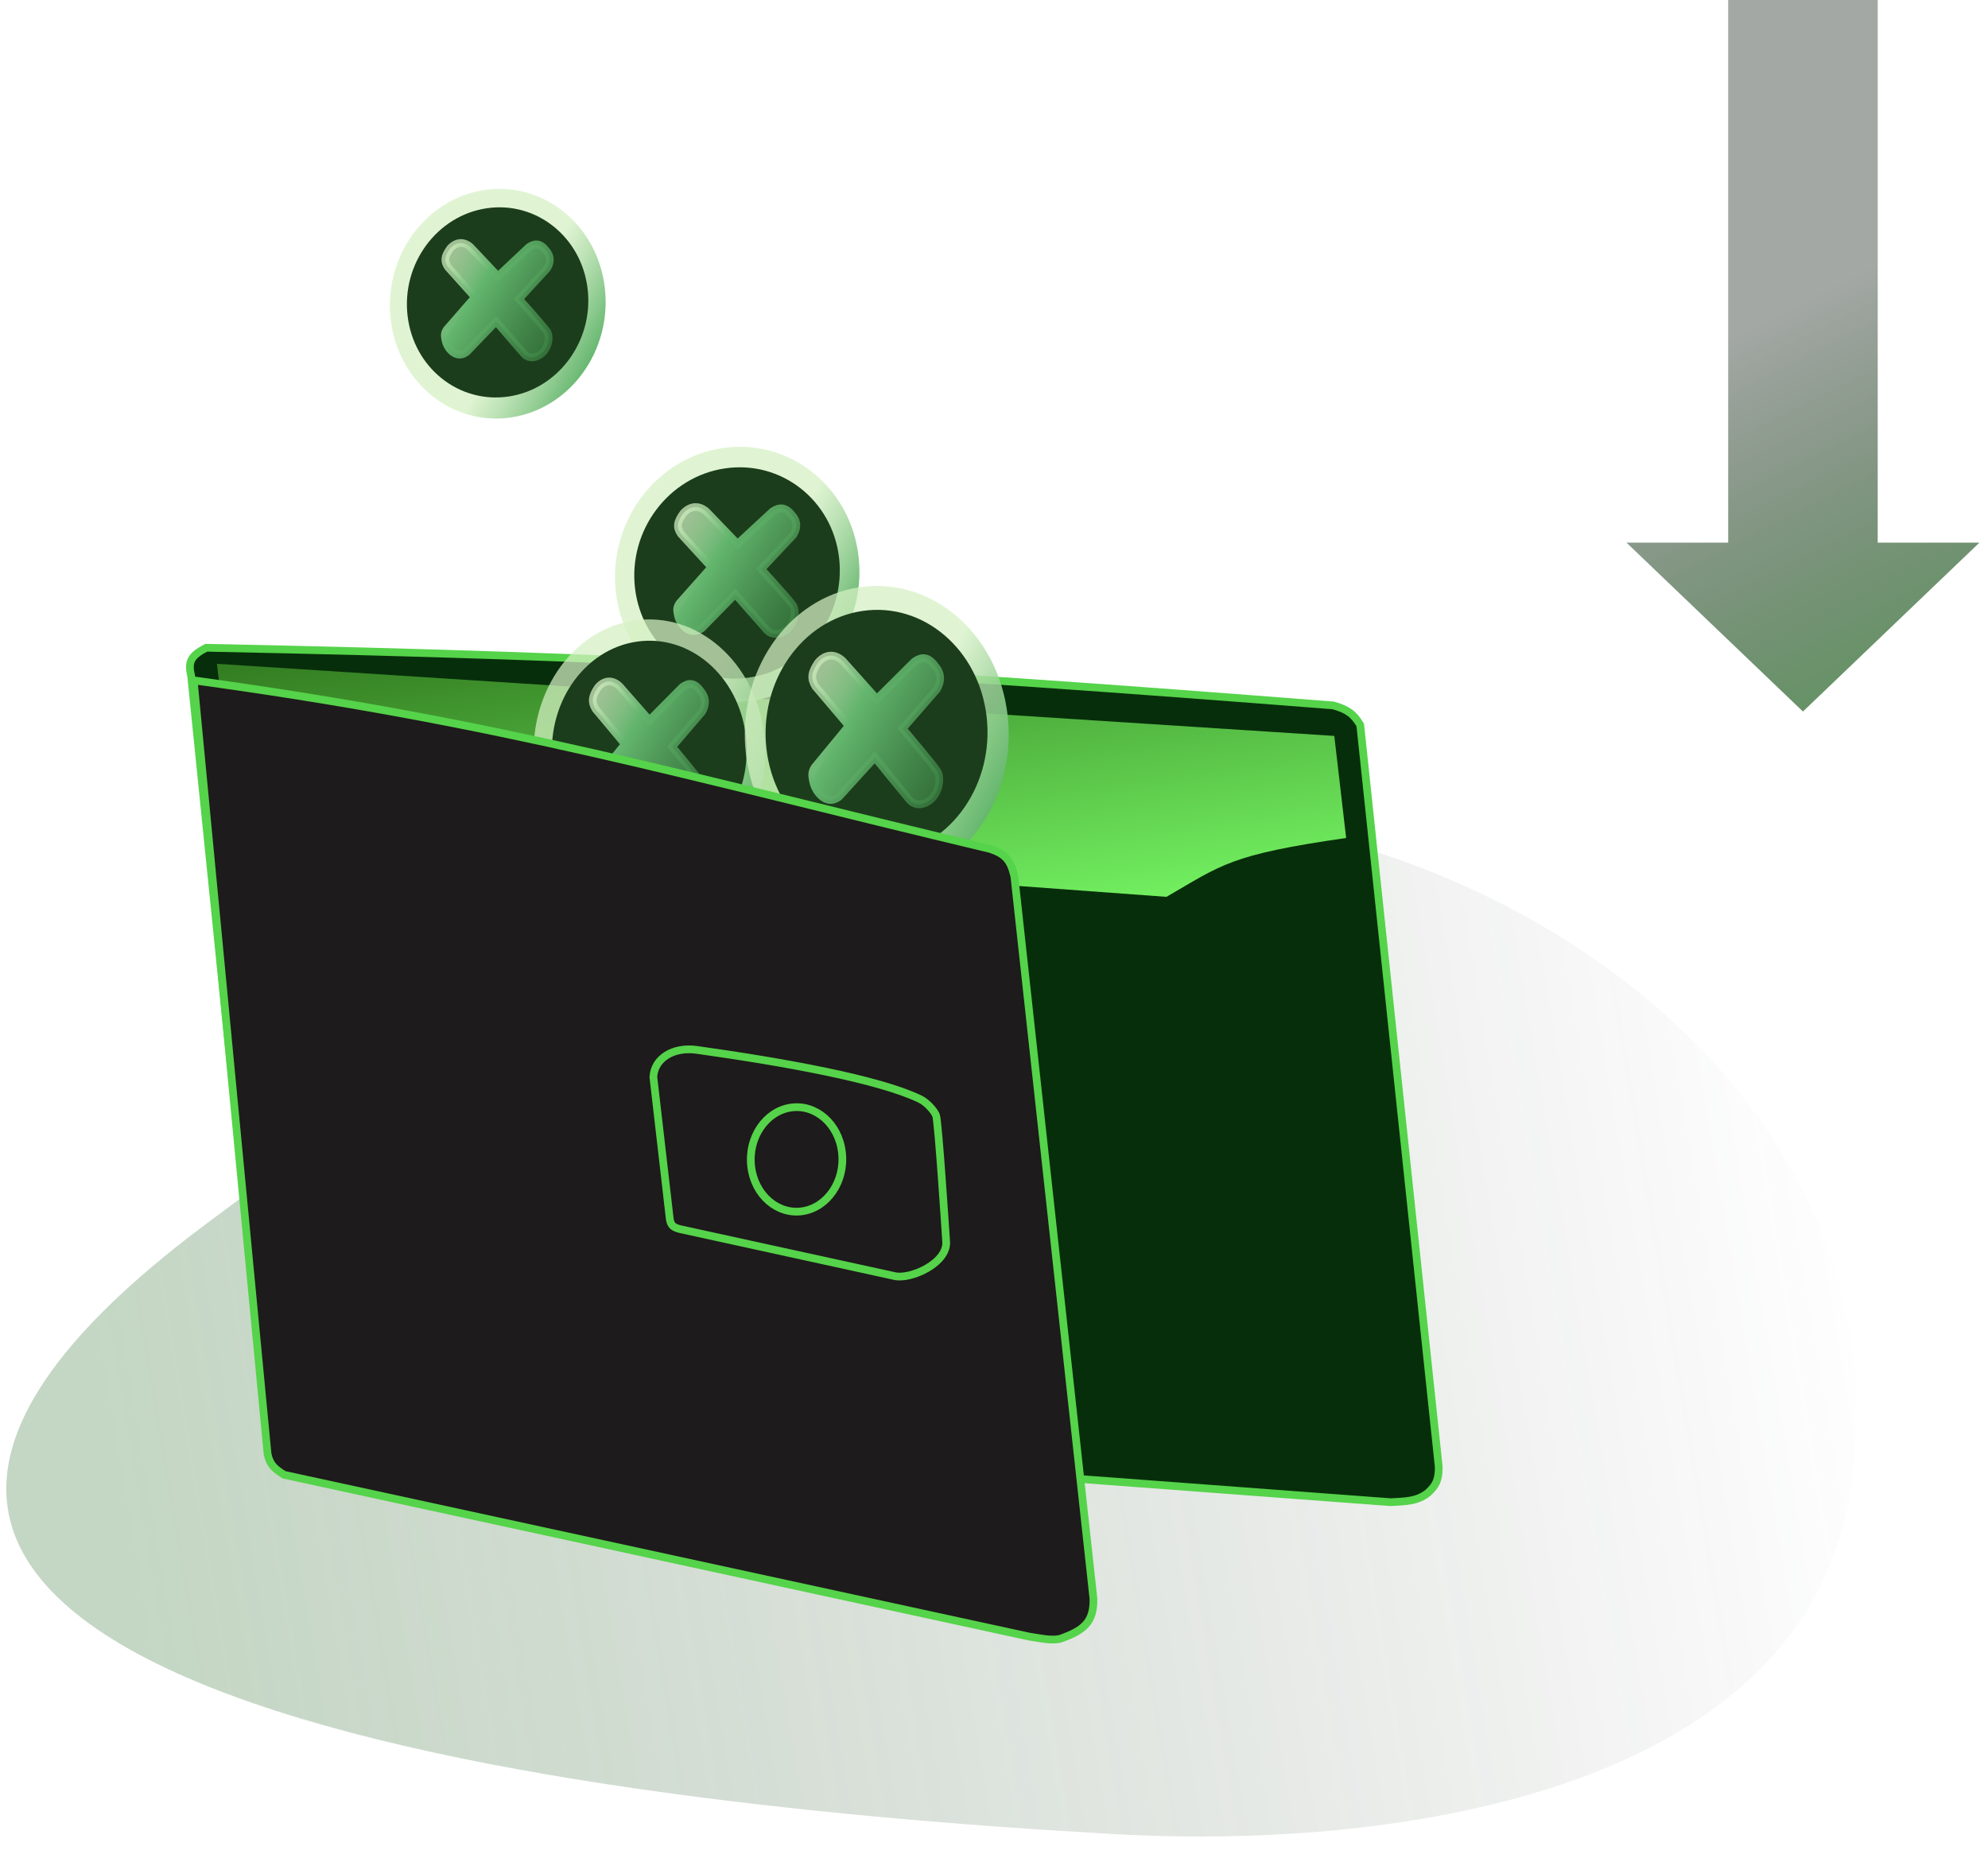 <svg width="169" height="158" viewBox="0 0 169 158" fill="none" xmlns="http://www.w3.org/2000/svg">
	<path d="M94.809 155.954C43.695 153.093 -33.832 142.578 17.266 104.258C66.286 67.496 84.973 65.095 109.91 70.523C137.769 76.586 161.823 98.689 157.269 127C153.273 151.842 119.853 157.356 94.809 155.954Z" fill="url(#paint0_linear_1157_435)" fill-opacity="0.3" />
	<path d="M146.913 46.14V0L159.625 0V46.14H168.269L153.269 60.5L138.269 46.14H146.913Z" fill="url(#paint1_linear_1157_435)" fill-opacity="0.8" />
	<path d="M22.662 120.593L118.227 127.728C119.48 127.66 120.508 127.659 121.405 126.918C122.074 126.306 122.309 125.834 122.309 124.738L115.635 61.639C115.061 60.689 114.556 60.33 113.34 59.979C75.978 57.061 55.01 55.828 17.532 55.077C16.267 55.732 15.948 56.238 16.248 57.451L22.662 120.593Z" fill="#072E0B" stroke="#55D34A" stroke-width="0.657" />
	<path d="M18.442 56.442L113.428 62.573L114.436 71.251C104.478 72.684 103.877 73.543 99.158 76.257L23.971 70.723L23.957 70.698C23.008 69.002 22.472 68.044 19.556 66.034L18.442 56.442Z" fill="url(#paint2_linear_1157_435)" />
	<ellipse rx="10.43" ry="10.821" transform="matrix(0.989 -0.146 0.115 0.993 62.671 48.842)" fill="url(#paint3_linear_1157_435)" />
	<ellipse rx="8.772" ry="8.955" transform="matrix(0.989 -0.146 0.115 0.993 62.656 48.718)" fill="#1C3D1C" />
	<path d="M65.684 43.482L62.697 46.249L60.043 43.492C59.409 42.947 58.7 42.995 58.109 43.621C57.532 44.393 57.507 44.835 57.883 45.396L60.48 48.23L57.777 51.271C57.546 51.58 57.532 51.837 57.6 52.163C57.675 52.527 57.711 52.669 57.938 53.021C58.482 53.751 59.115 53.822 59.661 53.419L62.507 50.515C62.507 50.515 64.682 53.011 65.187 53.564C65.693 54.117 66.461 53.944 66.992 53.443C67.533 52.934 67.74 51.936 67.391 51.436C67.042 50.936 64.71 48.388 64.71 48.388L67.426 45.493C67.767 44.957 67.842 44.365 67.337 43.812C66.748 43.044 66.225 43.129 65.684 43.482Z" fill="url(#paint4_linear_1157_435)" stroke="url(#paint5_linear_1157_435)" stroke-width="0.657" />
	<ellipse rx="9.202" ry="9.739" transform="matrix(0.989 -0.146 0.115 0.993 42.315 25.824)" fill="url(#paint6_linear_1157_435)" />
	<ellipse rx="7.74" ry="8.06" transform="matrix(0.989 -0.146 0.115 0.993 42.302 25.712)" fill="#1C3D1C" />
	<path d="M44.964 21.01L42.332 23.491L39.984 21.004C39.423 20.512 38.798 20.553 38.278 21.115C37.77 21.808 37.749 22.206 38.082 22.712L40.379 25.268L38 27.997C37.797 28.274 37.785 28.506 37.846 28.799C37.912 29.127 37.945 29.255 38.146 29.572C38.627 30.23 39.186 30.296 39.667 29.934L42.173 27.329C42.173 27.329 44.098 29.58 44.545 30.079C44.993 30.578 45.67 30.424 46.138 29.975C46.614 29.519 46.795 28.621 46.486 28.17C46.177 27.72 44.114 25.421 44.114 25.421L46.505 22.823C46.805 22.342 46.87 21.809 46.423 21.311C45.901 20.619 45.44 20.693 44.964 21.01Z" fill="url(#paint7_linear_1157_435)" stroke="url(#paint8_linear_1157_435)" stroke-width="0.657" />
	<ellipse rx="9.869" ry="11.26" transform="matrix(0.989 -0.146 0.115 0.993 55.211 63.941)" fill="url(#paint9_linear_1157_435)" />
	<ellipse rx="8.301" ry="9.319" transform="matrix(0.989 -0.146 0.115 0.993 55.196 63.812)" fill="#1C3D1C" />
	<path d="M58.01 58.414L55.208 61.247L52.663 58.347C52.056 57.773 51.384 57.812 50.831 58.455C50.292 59.249 50.274 59.707 50.636 60.296L53.128 63.276L50.598 66.398C50.383 66.716 50.372 66.983 50.44 67.323C50.515 67.702 50.551 67.85 50.77 68.219C51.293 68.985 51.894 69.067 52.407 68.656L55.073 65.678C55.073 65.678 57.162 68.3 57.647 68.882C58.132 69.463 58.858 69.294 59.357 68.781C59.863 68.26 60.049 67.226 59.713 66.702C59.377 66.177 57.139 63.498 57.139 63.498L59.683 60.527C60 59.974 60.065 59.361 59.58 58.779C59.013 57.974 58.519 58.055 58.01 58.414Z" fill="url(#paint10_linear_1157_435)" stroke="url(#paint11_linear_1157_435)" stroke-width="0.657" />
	<ellipse rx="11.248" ry="12.612" transform="matrix(0.989 -0.146 0.115 0.993 74.533 62.454)" fill="url(#paint12_linear_1157_435)" />
	<ellipse rx="9.46" ry="10.437" transform="matrix(0.989 -0.146 0.115 0.993 74.516 62.311)" fill="#1C3D1C" />
	<path d="M77.734 56.254L74.535 59.437L71.642 56.194C70.952 55.553 70.187 55.599 69.555 56.32C68.939 57.212 68.918 57.725 69.329 58.384L72.161 61.715L69.272 65.221C69.026 65.578 69.013 65.876 69.09 66.257C69.174 66.682 69.215 66.847 69.464 67.26C70.058 68.116 70.742 68.207 71.328 67.745L74.372 64.401C74.372 64.401 76.746 67.333 77.297 67.983C77.849 68.633 78.676 68.442 79.245 67.866C79.824 67.28 80.038 66.121 79.656 65.535C79.274 64.948 76.731 61.952 76.731 61.952L79.635 58.617C79.998 57.997 80.073 57.309 79.522 56.659C78.878 55.758 78.314 55.85 77.734 56.254Z" fill="url(#paint13_linear_1157_435)" stroke="url(#paint14_linear_1157_435)" stroke-width="0.657" />
	<path d="M16.463 57.85C43.258 61.523 57.72 65.883 84.165 72.182C85.535 72.634 85.92 73.203 86.234 74.527L92.954 135.934C93.004 137.976 92.044 138.627 90.317 139.277C89.55 139.585 88.398 139.277 87.477 139.152L24.151 125.399C23.309 124.871 22.932 124.521 22.744 123.619L16.463 57.85Z" fill="#1D1B1B" stroke="#55D34A" stroke-width="0.657" />
	<path d="M55.542 91.574C55.625 90.002 57.218 88.986 59.243 89.27C66.784 90.329 74.688 91.766 78.198 93.444C78.804 93.746 79.38 94.397 79.572 94.831C79.764 95.264 80.428 105.501 80.428 105.501C80.645 107.379 77.376 108.845 76.013 108.492L57.831 104.514C57.244 104.371 57.039 104.198 56.942 103.686L55.542 91.574Z" fill="#1D1B1B" stroke="#55D34A" stroke-width="0.657" />
	<path d="M63.858 99.174C64.144 101.643 66.13 103.307 68.226 102.985C70.323 102.664 71.862 100.459 71.576 97.99C71.291 95.52 69.305 93.856 67.208 94.178C65.112 94.5 63.573 96.704 63.858 99.174Z" fill="#1D1B1B" stroke="#55D34A" stroke-width="0.657" />
	<defs>
		<linearGradient id="paint0_linear_1157_435" x1="154.598" y1="86.726" x2="8.07" y2="111.397" gradientUnits="userSpaceOnUse">
			<stop stop-color="#162218" stop-opacity="0" />
			<stop offset="1" stop-color="#3B783B" />
		</linearGradient>
		<linearGradient id="paint1_linear_1157_435" x1="153.015" y1="63.592" x2="137.635" y2="33.159" gradientUnits="userSpaceOnUse">
			<stop stop-color="#3B783B" />
			<stop offset="1" stop-color="#162218" stop-opacity="0.49" />
		</linearGradient>
		<linearGradient id="paint2_linear_1157_435" x1="64.781" y1="49.573" x2="69.391" y2="80.67" gradientUnits="userSpaceOnUse">
			<stop stop-color="#337C21" />
			<stop offset="1" stop-color="#72EF60" />
		</linearGradient>
		<linearGradient id="paint3_linear_1157_435" x1="34.604" y1="27.151" x2="-4.532" y2="-2.191" gradientUnits="userSpaceOnUse">
			<stop stop-color="#18551F" stop-opacity="0.43" />
			<stop offset="0.678" stop-color="#63B56D" />
			<stop offset="0.855" stop-color="#D5F0C3" stop-opacity="0.73" />
		</linearGradient>
		<linearGradient id="paint4_linear_1157_435" x1="75.881" y1="56.11" x2="54.163" y2="42.56" gradientUnits="userSpaceOnUse">
			<stop stop-color="#18551F" stop-opacity="0.43" />
			<stop offset="0.678" stop-color="#63B56D" />
			<stop offset="0.855" stop-color="#D5F0C3" stop-opacity="0.73" />
		</linearGradient>
		<linearGradient id="paint5_linear_1157_435" x1="75.881" y1="56.11" x2="54.163" y2="42.56" gradientUnits="userSpaceOnUse">
			<stop stop-color="#18551F" stop-opacity="0.43" />
			<stop offset="0.678" stop-color="#63B56D" />
			<stop offset="0.855" stop-color="#D5F0C3" stop-opacity="0.73" />
		</linearGradient>
		<linearGradient id="paint6_linear_1157_435" x1="30.533" y1="24.436" x2="-4.489" y2="-1.306" gradientUnits="userSpaceOnUse">
			<stop stop-color="#18551F" stop-opacity="0.43" />
			<stop offset="0.678" stop-color="#63B56D" />
			<stop offset="0.855" stop-color="#D5F0C3" stop-opacity="0.73" />
		</linearGradient>
		<linearGradient id="paint7_linear_1157_435" x1="53.989" y1="32.397" x2="34.562" y2="20.529" gradientUnits="userSpaceOnUse">
			<stop stop-color="#18551F" stop-opacity="0.43" />
			<stop offset="0.678" stop-color="#63B56D" />
			<stop offset="0.855" stop-color="#D5F0C3" stop-opacity="0.73" />
		</linearGradient>
		<linearGradient id="paint8_linear_1157_435" x1="53.989" y1="32.397" x2="34.562" y2="20.529" gradientUnits="userSpaceOnUse">
			<stop stop-color="#18551F" stop-opacity="0.43" />
			<stop offset="0.678" stop-color="#63B56D" />
			<stop offset="0.855" stop-color="#D5F0C3" stop-opacity="0.73" />
		</linearGradient>
		<linearGradient id="paint9_linear_1157_435" x1="32.745" y1="28.253" x2="-6.748" y2="1.326" gradientUnits="userSpaceOnUse">
			<stop stop-color="#18551F" stop-opacity="0.43" />
			<stop offset="0.678" stop-color="#63B56D" />
			<stop offset="0.855" stop-color="#D5F0C3" stop-opacity="0.73" />
		</linearGradient>
		<linearGradient id="paint10_linear_1157_435" x1="67.81" y1="71.674" x2="45.927" y2="59.343" gradientUnits="userSpaceOnUse">
			<stop stop-color="#18551F" stop-opacity="0.43" />
			<stop offset="0.678" stop-color="#63B56D" />
			<stop offset="0.855" stop-color="#D5F0C3" stop-opacity="0.73" />
		</linearGradient>
		<linearGradient id="paint11_linear_1157_435" x1="67.81" y1="71.674" x2="45.927" y2="59.343" gradientUnits="userSpaceOnUse">
			<stop stop-color="#18551F" stop-opacity="0.43" />
			<stop offset="0.678" stop-color="#63B56D" />
			<stop offset="0.855" stop-color="#D5F0C3" stop-opacity="0.73" />
		</linearGradient>
		<linearGradient id="paint12_linear_1157_435" x1="37.318" y1="31.644" x2="-7.191" y2="0.766" gradientUnits="userSpaceOnUse">
			<stop stop-color="#18551F" stop-opacity="0.43" />
			<stop offset="0.678" stop-color="#63B56D" />
			<stop offset="0.855" stop-color="#D5F0C3" stop-opacity="0.73" />
		</linearGradient>
		<linearGradient id="paint13_linear_1157_435" x1="88.87" y1="71.082" x2="64.202" y2="56.918" gradientUnits="userSpaceOnUse">
			<stop stop-color="#18551F" stop-opacity="0.43" />
			<stop offset="0.678" stop-color="#63B56D" />
			<stop offset="0.855" stop-color="#D5F0C3" stop-opacity="0.73" />
		</linearGradient>
		<linearGradient id="paint14_linear_1157_435" x1="88.87" y1="71.082" x2="64.202" y2="56.918" gradientUnits="userSpaceOnUse">
			<stop stop-color="#18551F" stop-opacity="0.43" />
			<stop offset="0.678" stop-color="#63B56D" />
			<stop offset="0.855" stop-color="#D5F0C3" stop-opacity="0.73" />
		</linearGradient>
	</defs>
</svg>
	